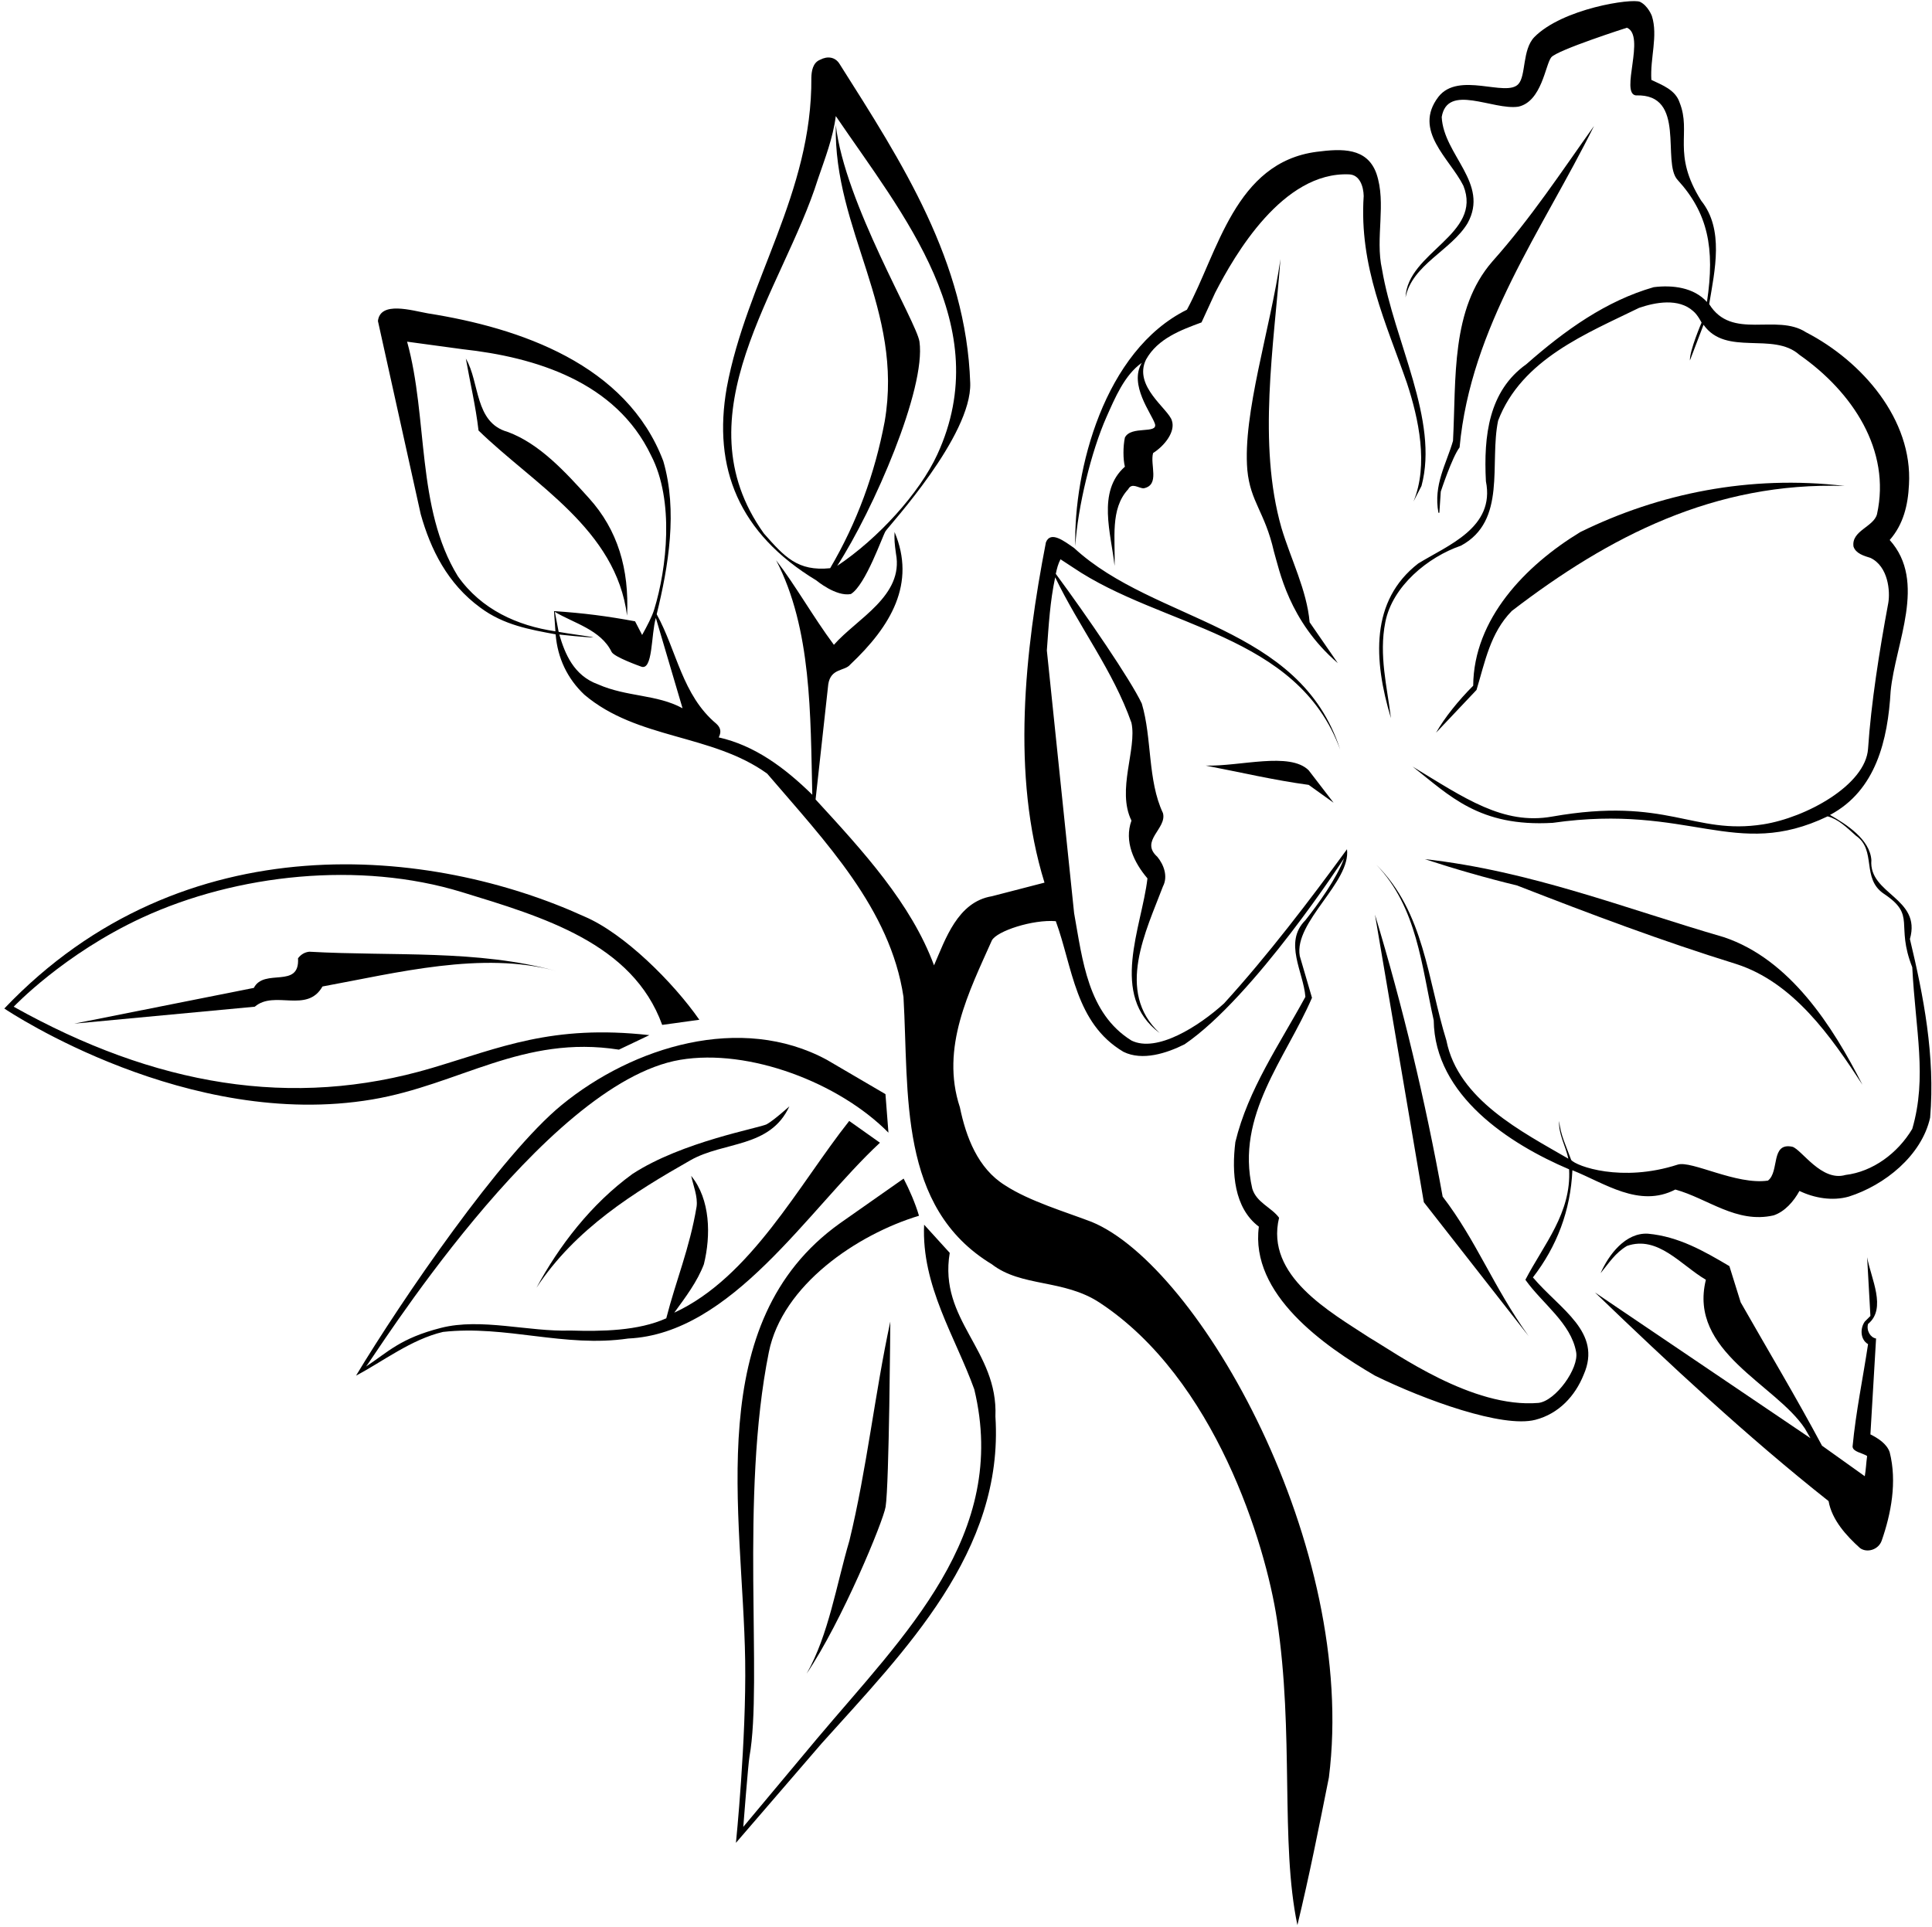 <?xml version="1.0" encoding="UTF-8"?>
<svg xmlns="http://www.w3.org/2000/svg" xmlns:xlink="http://www.w3.org/1999/xlink" width="411pt" height="410pt" viewBox="0 0 411 410" version="1.1">
<g id="surface1">
<path style=" stroke:none;fill-rule:nonzero;fill:rgb(0%,0%,0%);fill-opacity:1;" d="M 187.195 243.141 L 180.656 238.508 C 169.957 252.008 159.738 271.801 143.438 279.301 C 145.84 276 148.34 272.699 149.738 269 C 151.25 262.875 151.137 255.199 147.039 250.199 C 147.438 252.102 148.488 254.648 148.188 256.75 C 146.688 265.688 143.84 272.301 141.738 280.5 C 135.738 283.199 128.039 283.301 121.34 283.102 C 112.48 283.41 102.352 280.359 93.82 282.535 C 85.125 284.75 82.527 287.695 77.871 290.754 C 79.109 289.512 115.676 230.383 144.699 225.5 C 159.379 223.031 178.531 230.398 189 241 L 188.367 232.801 L 175.898 225.5 C 157.602 215.602 134.641 222.703 119.5 235.102 C 106.594 245.664 85.5 276.5 75.738 292.699 C 81.438 289.699 87.438 285 94.238 283.398 C 107.637 281.898 120.039 286.801 133.637 284.801 C 155.738 283.801 171.895 257.34 187.195 243.141 "/>
<path style=" stroke:none;fill-rule:nonzero;fill:rgb(0%,0%,0%);fill-opacity:1;" d="M 202.039 266.578 L 196.59 260.582 C 195.992 273.582 203.258 284.5 207.258 295.602 C 214.738 326.594 192.285 347.961 173.781 369.973 C 173.781 369.973 158.121 388.711 158.121 388.711 C 158.121 388.711 159.164 375.266 159.438 373.746 C 162.297 357.812 157.355 318.5 163.559 287.699 C 166.43 273.426 182.301 262.676 195.5 258.676 C 194.699 255.977 193.43 253.07 192.23 250.773 L 178.656 260.301 C 149.156 281.398 158.047 321.91 158.523 353.332 C 158.781 370.293 156.559 392.102 156.559 392.102 L 174.77 370.977 C 192.531 351.188 213.602 330.129 211.758 301.398 C 212.355 287.199 199.641 280.977 202.039 266.578 "/>
<path style=" stroke:none;fill-rule:nonzero;fill:rgb(0%,0%,0%);fill-opacity:1;" d="M 114.125 274 C 122.426 261.398 135 253.625 146.875 246.875 C 154.039 242.801 163.812 244.312 167.926 235.398 C 167.926 235.398 164.625 238.375 163.125 239.199 C 161.625 240.023 145.125 242.875 134.523 249.801 C 125.727 256.199 118.926 265.102 114.125 274 "/>
<path style=" stroke:none;fill-rule:nonzero;fill:rgb(0%,0%,0%);fill-opacity:1;" d="M 54 210.199 L 15.801 217.801 L 54.199 214.199 C 58.398 210.602 65.301 215.699 68.602 209.898 C 84.398 207 102.602 202.301 118.301 206.602 C 101.5 202 83.699 203.5 65.801 202.5 C 64.801 202.602 64 203.102 63.398 203.898 C 63.801 210.5 56.199 205.898 54 210.199 "/>
<path style=" stroke:none;fill-rule:nonzero;fill:rgb(0%,0%,0%);fill-opacity:1;" d="M 131.664 223.336 L 138.145 220.25 C 117.406 217.938 106.398 222.93 91.898 227.234 C 62.125 236.074 32.871 230.965 2.914 214.203 C 2.914 214.203 13.539 202.977 30.211 195.266 C 50.383 185.934 76.578 183.184 98.199 189.801 C 115.488 195.094 134.57 200.672 140.871 218.07 L 148.773 216.98 C 143.273 209.078 132.801 198.602 124.301 195 C 92.152 180.336 39.117 174.43 0.918 214.586 C 2.105 215.391 40.043 240.559 79.199 233.934 C 97.73 230.801 111.266 220.133 131.664 223.336 "/>
<path style=" stroke:none;fill-rule:nonzero;fill:rgb(0%,0%,0%);fill-opacity:1;" d="M 265.348 100 C 266 106.832 269.082 108.914 271 117.332 C 272.164 121.25 274.156 132.121 284.602 141.102 L 278.602 132.398 C 278.004 125.559 274.602 119 272.602 112.301 C 267.5 94.398 271 73.602 272.398 55.102 C 270.242 70.031 264.332 88 265.348 100 "/>
<path style=" stroke:none;fill-rule:nonzero;fill:rgb(0%,0%,0%);fill-opacity:1;" d="M 235.398 88.699 C 237.164 84.742 239.199 79.801 242.898 77.199 C 240.102 81.898 245 88 245.699 90.199 C 246.332 92.414 240.602 90.5 239.301 93.102 C 238.898 95 238.898 97.699 239.301 99.301 C 233.301 104.602 236.398 113.602 237.102 120.398 C 237.301 114.699 236.102 108.301 240 104.102 C 240.801 102.602 242.199 103.898 243.301 103.898 C 246.801 103.199 244.602 98.898 245.301 96.398 C 247.801 94.801 250.082 91.832 249.301 89.5 C 248.582 87 241.012 82.18 243.801 76.5 C 246.301 72 251.301 70.199 255.602 68.602 L 258.5 62.301 C 262.688 54.168 272.898 36.5 287 37.102 C 289.27 37.18 290.059 39.695 290.102 41.699 C 289.102 56.699 294.898 68.801 299.301 81.5 C 301.801 89.102 303.914 98.914 300.699 106.699 L 302.398 103.398 C 306.164 89.414 296.602 72.699 294 57.301 C 292.5 50.602 295 43.301 292.801 36.898 C 290.801 31.398 285.496 31.598 280.102 32.301 C 262.711 34.566 259.102 53.699 252.5 65.898 C 234.898 74.602 228.379 100.07 228.75 116.199 C 229.25 107.898 232.164 95.961 235.398 88.699 "/>
<path style=" stroke:none;fill-rule:nonzero;fill:rgb(0%,0%,0%);fill-opacity:1;" d="M 173.664 123.5 C 173.664 123.5 177.836 127 181 126.398 C 184.164 124.5 187.789 113.883 188.398 113 C 189.207 111.773 206.77 92.711 206.398 81.5 C 205.543 55.605 191.898 34.602 178.602 13.602 C 177.672 12.09 176 11.898 174.5 12.699 C 172.898 13.301 172.637 15.16 172.602 16.5 C 172.801 41.102 158.801 59.801 154.602 82.5 C 151.602 99.602 157.164 113.5 173.664 123.5 Z M 174 38.102 C 175.5 33.699 177.199 29.398 177.801 24.699 C 192 45.602 212.012 69.312 199.398 96.699 C 195.617 104.91 186.801 114.602 178.102 120.398 C 185.801 108.5 197.016 82.742 195.602 72.699 C 195.016 68.547 179.688 43.176 177.801 26.602 C 177.301 49 192.301 65.801 188.199 89.699 C 186.102 100.801 182.301 111.199 176.602 120.898 C 169.699 121.602 166.898 118.5 162.5 113.5 C 144.398 88.199 166.602 61.699 174 38.102 "/>
<path style=" stroke:none;fill-rule:nonzero;fill:rgb(0%,0%,0%);fill-opacity:1;" d="M 188.398 320.602 C 189.164 315.832 189.398 281.199 189.398 281.199 C 186.102 296.5 184.398 312.602 180.699 327.801 C 177.898 337.301 176.301 347.801 171.602 356.102 C 179.102 345 187.91 323.652 188.398 320.602 "/>
<path style=" stroke:none;fill-rule:nonzero;fill:rgb(0%,0%,0%);fill-opacity:1;" d="M 369.301 205.102 C 381.5 209 389.5 220.5 396.199 230.801 C 389.898 218.398 380.801 204.102 366.699 199.398 C 345.699 193.301 325.602 185.301 303.102 182.801 C 309.5 184.898 315.914 186.75 322.75 188.414 C 338.586 194.586 353.5 200.199 369.301 205.102 "/>
<path style=" stroke:none;fill-rule:nonzero;fill:rgb(0%,0%,0%);fill-opacity:1;" d="M 256.5 162.898 C 263.801 164.301 271 166 278.398 167 L 283.699 170.801 L 278.398 163.898 C 274.363 159.906 263.801 163.102 256.5 162.898 "/>
<path style=" stroke:none;fill-rule:nonzero;fill:rgb(0%,0%,0%);fill-opacity:1;" d="M 397.898 305.199 L 399.102 284.801 C 397.898 284.602 397 283.102 397.398 281.699 C 401.426 278.398 398 272 397.199 267.5 L 397.898 280 L 396.699 281.199 C 395.699 282.602 395.699 285 397.398 286 C 396.301 293.301 394.801 300.398 394.102 307.801 C 394.188 308.918 396.102 309.102 397.199 309.801 C 397 311.199 396.941 312.77 396.699 314.102 L 387.602 307.602 C 382.102 297.301 376.102 287.301 370.301 277.102 L 367.898 269.398 C 362.5 266.199 357.102 263.102 350.602 262.5 C 345.801 262.199 342.199 267 340.5 270.898 C 342.301 268.699 343.602 266.602 346.102 265.102 C 352.699 262.801 357.602 269.199 362.898 272.301 C 359.102 287.602 377.754 294.523 383.965 303.961 L 385.145 306.008 L 339.301 275 C 355.199 290.301 371.699 305.699 389 319.398 C 389.699 323.398 392.801 326.801 395.699 329.398 C 397.176 330.469 399.617 329.758 400.301 327.801 C 402.289 322.098 403.602 315.301 402 309 C 401.398 307.199 399.5 306 397.898 305.199 "/>
<path style=" stroke:none;fill-rule:nonzero;fill:rgb(0%,0%,0%);fill-opacity:1;" d="M 306.898 254.602 C 303.199 234.102 298.398 214.102 292.5 194.602 L 302.898 255.801 L 325.199 284.301 C 317.605 273.691 314.102 264 306.898 254.602 "/>
<path style=" stroke:none;fill-rule:nonzero;fill:rgb(0%,0%,0%);fill-opacity:1;" d="M 306.5 104.602 C 306.5 104.602 308.914 97.25 310.5 95.199 C 312.898 69.398 328.102 49 339.102 26.801 C 332.199 36.5 325.699 46.398 317.5 55.602 C 308.602 65.801 309.801 80.5 309.102 93.801 C 307.699 98.699 304.898 103.102 306 109.102 L 306.199 109.102 L 306.5 104.602 "/>
<path style=" stroke:none;fill-rule:nonzero;fill:rgb(0%,0%,0%);fill-opacity:1;" d="M 392.398 103.398 C 372.199 101 352.898 105 336.199 113.199 C 324.5 120.301 313.5 131.699 313.398 145.898 C 310.301 149 307.301 152.699 305.5 155.898 L 314.102 146.801 C 315.898 140.898 317 134.699 321.602 130 C 342.301 114.102 364.801 102.5 392.398 103.398 "/>
<path style=" stroke:none;fill-rule:nonzero;fill:rgb(0%,0%,0%);fill-opacity:1;" d="M 406.301 199.801 C 408.816 191.02 397.5 190.301 398.102 183 C 397.801 178.602 392.801 175.398 389.301 173.398 C 399.102 168.199 401.602 157.398 402.199 147.102 C 403.199 136.801 410 123.801 402 114.898 C 404.898 111.602 405.898 107.5 406.102 103.102 C 406.898 89.301 396.199 76.898 384.199 70.699 C 377.898 66.602 368.398 72.5 363.602 64.699 C 364.801 57.5 366.801 48.801 361.898 42.699 C 355.574 32.617 359.898 28.301 357.301 21.801 C 356.398 19.102 353.602 18.102 351.301 17 C 351 12.398 352.75 7.664 351.414 3.414 C 351.414 3.414 350.617 1.238 348.898 0.398 C 347.223 -0.418 332.398 1.801 326.398 7.898 C 323.801 10.602 324.664 16.102 323 17.898 C 320.355 20.758 310.301 15.102 306 20.602 C 300.5 27.801 308.398 33.699 311.301 39.5 C 315.5 49.898 299.398 53.602 299 63.301 C 300.398 56.301 308.699 53.301 312.199 47.5 C 316.898 39 307.102 33 306.699 24.898 C 307.914 17.664 317.602 23.5 323 22.699 C 328 21.602 328.75 13.75 330 12.199 C 331.25 10.648 346.102 5.898 346.102 5.898 C 350.145 7.609 344.586 19.836 348 20.301 C 358.898 19.898 353.414 34.586 356.898 38.301 C 363.281 45.281 364.875 52.75 363.125 64.25 C 360.324 61.148 355.801 60.602 351.801 61.102 C 341.699 64 333 70.199 324.699 77.5 C 316.699 83.199 315.602 92.699 316.102 102.398 C 318.102 112.301 308 116 301.699 119.898 C 291.5 127.801 292.164 140.414 295.898 152.801 C 295.102 146.199 293.301 139.398 294.699 132.398 C 296.199 124.699 303.801 118.5 310.801 116.102 C 320.602 110.801 316.801 98.602 318.699 89.5 C 323.699 76.398 337.699 70.898 348.699 65.5 C 352.199 64.301 357.102 63.398 360.199 66.199 C 361.16 66.98 361.98 68.645 361.98 68.645 C 361.98 68.645 359.426 74.555 359.5 76.699 L 362.398 69.102 C 367.199 75.898 377.199 70.5 382.801 75.5 C 394.102 83.398 402.301 95.801 399.301 109.398 C 398.594 112.133 393.801 112.898 394.301 116.301 C 394.801 117.801 396.602 118.301 397.898 118.699 C 401.699 120.5 402.133 125.816 401.699 128.301 C 399.801 138.5 398.043 149.648 397.398 159.301 C 396.883 167.055 384.195 173.969 375.102 175.398 C 360.164 177.75 354.75 169.414 330.164 173.75 C 319.758 175.586 311.586 169.836 300.5 163.102 C 308.336 169.25 314.664 176 330.328 175.078 C 359.508 170.902 369.059 183.156 388.801 173.699 C 391.102 174.301 392.898 176.102 394.801 177.801 C 399.301 180.898 395.887 186.926 400.801 190.199 C 407.75 194.836 403.164 196.586 406.801 205.801 C 407.5 219.336 410 229.199 406.801 240.199 C 403.699 245.398 398.398 249.301 392.602 250 C 387.5 251.5 383.258 244.578 381.301 244 C 376.602 243 378.602 249.301 376.102 251.199 C 369.398 252.199 359.82 246.859 356.898 247.801 C 344.98 251.66 335.297 248.125 334.242 246.805 C 333.215 243.953 331.914 241.363 331.699 238.5 C 331.441 241.129 333.117 243.984 333.637 246.535 C 323.836 240.84 310.199 234 307.699 221.398 C 303.699 208.5 303 194.102 292.801 184 C 301.5 193.102 302.398 205.5 305 217.102 C 305.199 233.102 321.102 243.398 333.801 248.801 C 334.301 258.102 328.398 264.801 324.5 272.301 C 328.102 277.398 334.199 281.5 335.301 287.699 C 335.91 291.145 330.953 298.062 327.301 298.5 C 313.199 299.699 296.98 287.918 291.301 284.602 C 283.059 279.188 269.102 271.5 272.102 259.102 C 270.5 256.898 267.301 255.898 266.398 252.898 C 262.801 237.301 273.5 225.301 279.102 212.301 L 276.5 203.398 C 275.242 196.113 287.418 187.703 286.551 180.695 C 278.75 191.395 269.602 203.398 260.398 213.5 C 255 218.398 246.094 224.055 240.699 221.398 C 231.398 215.602 230.301 204.301 228.5 194.301 L 222.699 138.398 C 223.102 132.898 223.371 128.035 224.473 122.836 C 229.57 133.438 236.801 142.699 240.699 153.801 C 241.898 159.363 237.5 168.102 240.699 174.602 C 239.102 179 241.199 183.5 244.102 186.898 C 242.898 197.301 235.898 211.801 246.699 219.801 C 237.199 211 243.898 197.898 247.398 188.602 C 248.5 186.5 247.602 184 246.199 182.301 C 242.398 178.898 248.301 176.301 247.398 173 C 244.102 166 245.102 157.102 242.898 149.699 C 240.535 144.664 231.102 130.898 224.602 122.102 C 224.867 120.855 225.078 120.047 225.602 119 C 226.891 119.859 226.52 119.609 228.199 120.699 C 247.199 133.602 276 134.699 285.102 159.5 C 276.5 132.801 245.699 132.5 228.5 116.602 C 226.395 115.145 223.5 112.875 222.5 115.398 C 218 138.602 215.102 164.898 222.199 187.801 L 211 190.699 C 203.699 191.898 201.102 199.898 198.699 205.398 C 193.801 192.199 183.602 181.102 173.5 170.102 L 176.199 145.602 C 176.73 142.117 179.715 142.844 180.883 141.391 C 189.59 133.18 194.898 124.102 190.301 113.199 C 190.25 114.988 190.293 115.535 190.602 117.801 C 192.301 126.801 182.301 131.602 177.398 137.199 C 173 131.301 169.199 124.5 165.102 119.199 C 172.699 133.801 172.398 152.199 172.801 169.102 C 166.898 163.301 160.5 158.602 152.898 156.898 C 153.398 155.898 153.449 154.961 152.398 154 C 145.102 147.898 144 138.5 139.699 130.699 C 142.199 120.5 144.199 108.699 141.102 98.102 C 133.301 77.5 110.598 69.762 91 66.672 C 87.582 66.062 80.895 64.008 80.398 68.301 L 89.5 109.398 C 91.602 116.898 95.199 124.199 102.199 129.301 C 107.191 133.016 112.75 133.953 118.203 134.969 C 118.609 140.016 120.699 144.398 124.301 147.801 C 135.602 157.398 151.398 156.102 163.199 164.602 C 175.602 179.102 189.398 193.398 192.199 212.102 C 193.398 232.801 191 256.898 211 269 C 217.301 273.898 226.246 272.121 233.918 277.164 C 258.504 293.332 269.199 328.535 271.641 344.527 C 275.348 368.781 272.312 392.055 276 409.602 C 278.5 399.301 280.602 388.699 282.699 378.199 C 288.898 329.102 255.137 269.418 232.234 259.988 C 226.816 257.902 219 255.602 213.801 252.199 C 208 248.602 205.5 241.898 204.199 235.602 C 200 222.898 206.199 210.898 211 200.102 C 212.039 198.102 219.699 195.602 224.602 196 C 228.199 205.801 228.699 217.699 239 223.801 C 243.027 225.785 248.199 224.102 252 222.199 C 266.801 212.102 285.93 182.617 285.93 182.617 C 284.41 186.84 280.344 192.477 277.699 195.801 C 273 200.5 277.301 206.801 277.699 212.102 C 272.199 222.199 265.5 231.801 262.801 243 C 262 249.5 262.5 257 267.801 261 C 265.898 275.398 281.699 286.398 292.5 292.699 C 303.102 297.898 319.629 303.883 326.602 302.102 C 331.617 300.816 335.102 297 336.898 292.5 C 340.898 283.398 331.898 278.637 326.102 271.801 C 331.199 265.199 334.102 257.602 334.5 249 C 341.301 251.699 348.699 257.102 356.398 253.102 C 363.301 255 369.398 260.398 377.301 258.602 C 379.699 257.801 381.602 255.602 382.801 253.398 C 385.898 254.898 389.801 255.602 393.301 254.602 C 400.898 252.199 408.801 245.898 410.602 237.801 C 411.699 224.699 409.199 211.898 406.301 199.801 Z M 97.398 122.602 C 88.5 108.102 91.102 88.898 86.602 72.699 L 98.398 74.301 C 113.898 76 131 81.199 138.5 96.898 C 143.5 106.5 141.848 120.941 139.176 129.66 C 138.746 131.137 137.602 133.301 136.602 135.102 L 135.102 132.199 C 129.199 131.102 124.059 130.43 117.859 130.031 L 118.156 134.328 C 110.062 133.141 102.398 129.699 97.398 122.602 Z M 127.199 145.602 C 122.062 143.742 120.184 139.117 118.984 135.016 C 118.984 135.016 125.465 135.723 126.227 135.598 C 126.414 135.562 120.344 134.746 118.844 134.445 L 118.031 130.188 C 122.031 132.586 127.812 133.988 130.102 138.699 C 130.637 139.805 136.301 141.801 136.301 141.801 C 138.941 142.984 138.477 134.934 139.523 131.484 L 145.199 150.699 C 139.699 147.699 133.336 148.324 127.199 145.602 "/>
<path style=" stroke:none;fill-rule:nonzero;fill:rgb(0%,0%,0%);fill-opacity:1;" d="M 133.398 131 C 133.879 121.055 131.402 112.758 125.301 106 C 120.336 100.5 114.801 94.398 108 91.898 C 100.898 89.898 102.102 81.398 99.102 76.301 C 100 81.398 101.18 86.301 101.801 91.602 C 113.602 103.102 131.059 112.598 133.398 131 "/>
</g>
</svg>
